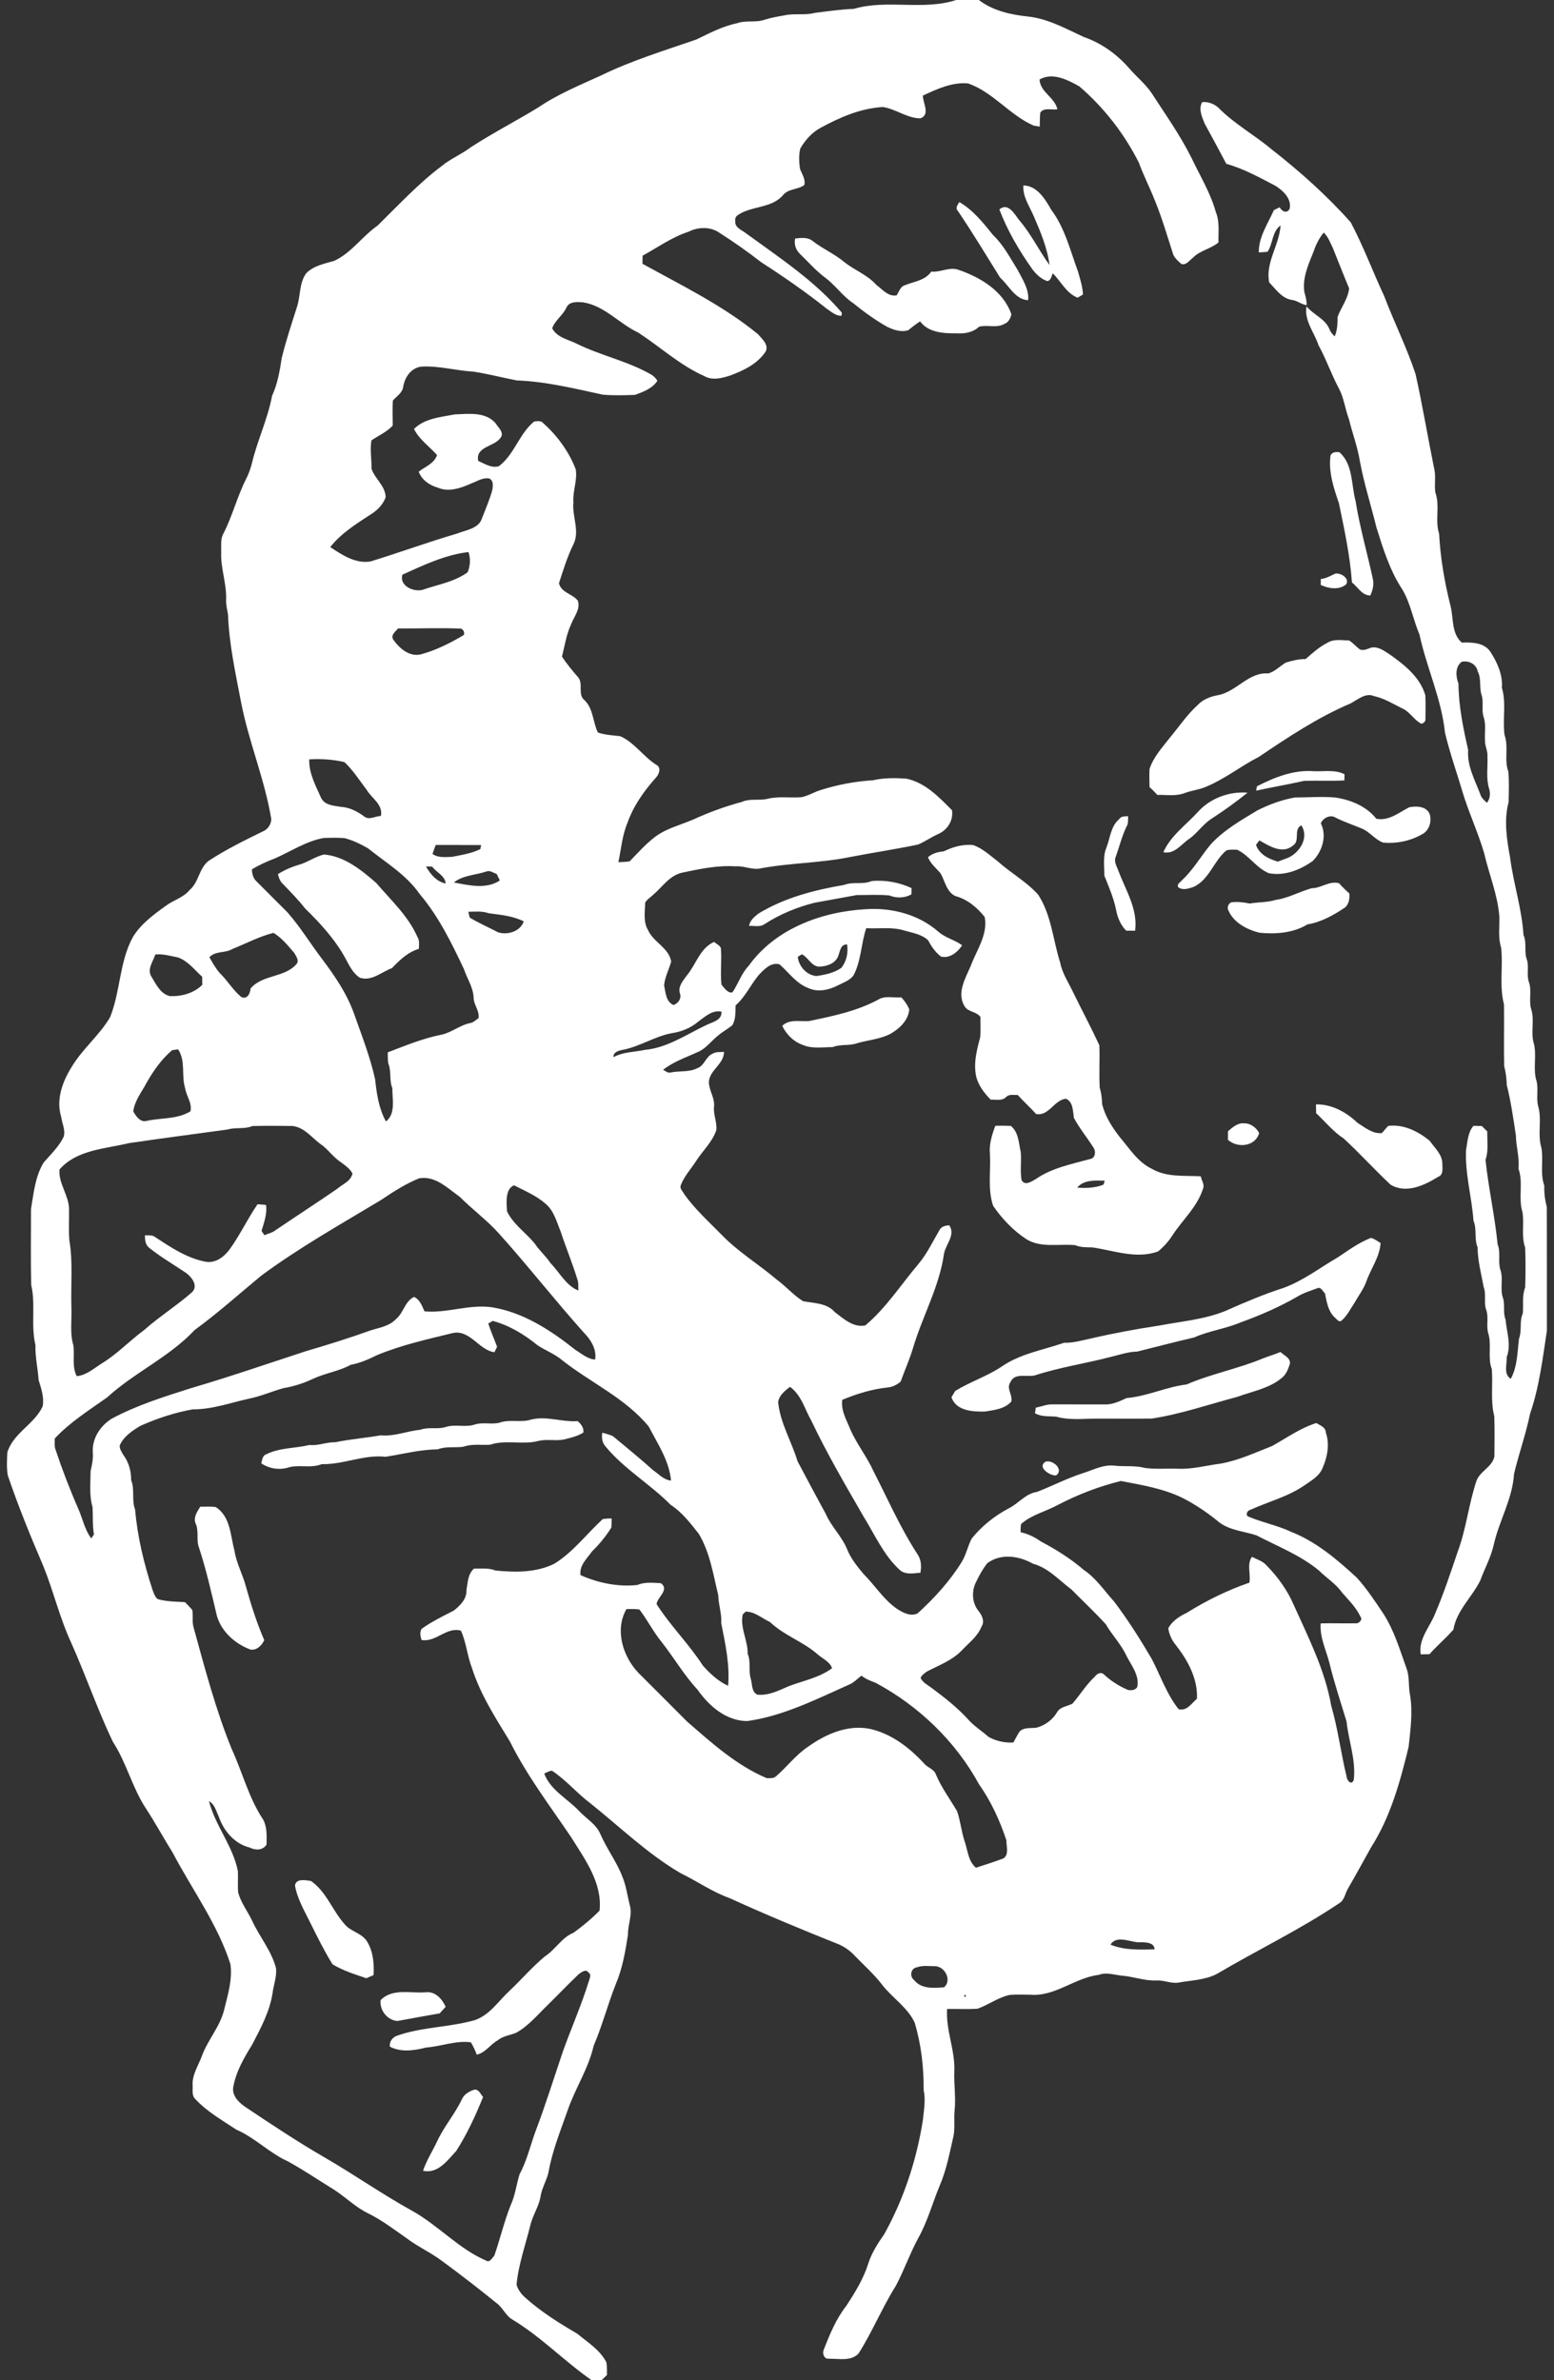 <svg height="1000pt" viewBox="0 0 653 1000" width="653pt" xmlns="http://www.w3.org/2000/svg"><rect x="0" y="0" width="653" height="1000" fill="#333333" stroke="none"/><g fill="#fff"><path d="m401.8 0h9.52c5.93 4.54 13.42 6.19 20.7 6.95 8.41.92 15.88 5.13 23.42 8.6 7.36 2.53 13.81 7.19 18.93 13.01 3.08 3.62 6.88 6.6 9.55 10.56 5.79 8.95 11.98 17.65 16.75 27.2 3.56 7.53 8 14.7 10.23 22.78 1.7 4.05.99 8.49 1.11 12.75-3.23 2.73-7.71 3.34-10.7 6.39-1.46 1.07-2.84 3.34-4.92 2.65-1.47-1.33-3.14-2.7-3.63-4.71-2.41-7.48-4.62-15.04-7.62-22.31-2.06-5.21-4.65-10.2-6.55-15.47-6.13-12.19-14.66-23.17-25-32.07-4.9-2.79-11.32-6.08-16.77-2.93.29 5.38 6.37 7.44 7.5 12.49-2.35.48-5.59-.9-7.18 1.41-.24 1.96-.17 3.94-.23 5.91-.65-.11-1.95-.34-2.6-.45-10.07-4.43-17-14.03-27.47-17.7-6.69-.66-13.13 2.35-19.05 5.11-.01 3.13 3.23 7.99-1.03 9.55-5.53.01-10.37-3.97-15.79-4.76-9.34.54-18.15 4.36-26.27 8.8-3.6 1.96-6.38 5.15-8.42 8.65-.68 2.73-.51 5.62-.15 8.4.78 2.26 2.43 4.37 1.85 6.9-2.65 2.05-6.74 1.47-8.97 4.3-4.78 5.53-13.02 4.42-18.79 8.23-1.04.64-1.46 1.55-1.26 2.76-.23 2.79 3.06 3.73 4.82 5.24 13.97 10.18 28.69 19.84 39.96 33.12-.03.33-.11.98-.14 1.31-2.41.08-4.32-1.72-6.21-2.98-8.81-7.01-18.08-13.43-27.54-19.53-5.66-4.43-11.57-8.53-17.61-12.41-3.71-2.59-8.94-2.44-12.86-.41-6.99 2.23-12.97 6.6-19.36 10.08-.02 1.13-.04 2.26-.06 3.39 16.58 9.18 33.85 17.53 48.59 29.62 1.64 2 4.53 4.26 3.24 7.17-3.42 5.25-9.3 8.07-14.99 10.17-3.45 1.1-7.46 2.19-10.82.24-10.22-4.53-18.48-12.21-27.75-18.26-8.07-3.76-14.18-11.36-23.33-12.75-2.37-.12-5.52-.45-6.8 2.05-1.47 3.36-4.83 5.41-6.07 8.87 2 3.93 6.89 4.73 10.52 6.58 10.09 4.96 21.31 7.22 31.09 12.86 1.02.68 2.03 1.5 2.57 2.64-2.04 3.22-5.94 4.63-9.36 5.9-4.53.17-9.11.29-13.63-.1-11.89-2.59-23.84-5.53-36.04-5.97-6.11-1.19-12.15-2.76-18.3-3.71-7.31-.4-14.48-2.53-21.83-2.1-4.27.51-6.93 4.41-7.61 8.4-.32 2.65-2.74 4-4.34 5.84-.27 3.5-.06 7.01-.08 10.52-2.48 2.77-5.96 4.15-8.93 6.24-.72 3.83.13 7.9 0 11.82 1.37 4.27 5.86 7.25 5.97 12.05-1.16 3.27-3.78 5.79-6.72 7.5-5.95 3.91-12.1 7.76-16.57 13.45 4.98 3.3 10.73 7.14 17 6.01 12.17-3.73 24.14-8.13 36.36-11.71 3.73-1.51 9.15-2.04 10.45-6.54 1.54-3.9 3.2-7.77 4.31-11.82.24-1.67.56-3.78-1.22-4.73-2.72-.56-5.11 1.12-7.54 2.02-4.33 1.92-9.4 3.8-14.03 1.85-3.55-1.01-6.8-3.19-8.16-6.75 2.79-2.16 6.47-3.38 7.72-7-3.26-3.62-7.48-6.5-9.69-10.96 4.54-4.5 11.2-4.95 17.13-6.11 5.84-.2 12.8-1.22 17.13 3.68 1.12 1.91 3.94 4.02 1.99 6.3-2.64 3.65-10.49 3.5-9.27 9.56 2.73 1.18 5.51 3.13 8.65 2.24 6.58-4.92 8.51-13.61 14.81-18.76 1.06-.27 2.11-.26 3.16.03 6.27 5.42 11.38 12.26 14.36 20.02.77 4.67-1.34 9.14-.98 13.81-.65 5.98 2.89 12.19-.09 17.9-2.54 5.18-4.21 10.69-5.98 16.16 1.02 4.09 5.68 4.36 7.95 7.35 1.14 3.59-1.59 6.56-2.78 9.72-2.05 4.35-2.73 9.13-3.91 13.75 1.97 2.97 4.22 5.73 6.57 8.42 2.74 2.74-.29 7.56 3.06 10.02 3.58 3.64 3.36 9.12 5.47 13.45 3.03 1.04 6.23 1.16 9.38 1.54 6.02 2.66 9.66 8.54 15.15 12.01 2.17 1.07 1.25 3.89-.06 5.3-5.03 5.63-9.52 11.91-12.04 19.08-2.21 5.27-2.66 11-3.82 16.54 1.58-.08 3.19-.09 4.76-.37 3.47-3.61 6.83-7.38 10.85-10.41 4.73-3.48 10.53-4.85 15.84-7.14 6.63-3.05 13.51-5.53 20.55-7.44 3.41-1.5 7.21-.4 10.75-1.27 4.67-1.16 9.51-.26 14.25-.68 2.82-.6 5.3-2.17 8.04-3.01 7.12-2.27 14.53-3.64 21.98-4.1 4.57-1.05 9.3-.99 13.96-.68 7.98 1.67 13.71 7.73 19.21 13.28.65 4.19-1.88 8.26-5.69 9.94-2.96 1.29-5.62 3.23-8.58 4.47-9.51 2-19.14 3.41-28.69 5.27-12.63 2.57-25.57 2.41-38.22 4.88-3.33.38-6.47-1.3-9.81-.99-7.6-.51-15.05 1.1-22.43 2.66-5.16 1.13-8.18 5.83-11.93 9.09-1.17 1.18-2.73 2.02-3.59 3.48-.06 3.83-.89 8.05 1.2 11.52 2.26 5.17 8.77 7.41 9.74 13.27-.94 3.33-2.66 6.48-2.98 9.99.67 2.97.69 6.84 3.97 8.25 1.94-.67 3.48-2.79 2.68-4.86-.95-2.93 1.4-5.47 3-7.68 3.82-4.63 5.47-11.38 11.36-13.98.93.84 2.28 1.34 2.84 2.54.47 5.12-.31 10.29.26 15.4 1.14 1.36 2.58 3.65 4.57 3.3 2.49-3.64 3.81-8.03 6.93-11.28 11.18-15.58 30.74-22.7 49.28-23.7 10.82-.74 22.28 2.27 30.49 9.58 2.92 2.5 6.79 3.32 9.86 5.58-1.85 2.89-5.23 5.65-8.87 4.75-2.39-1.79-4.05-4.26-5.43-6.85-2.69-2.55-6.52-3.1-9.94-4.08-5.21-1.65-10.72-.7-16.07-1-2.17 6.45-2.08 13.6-5.28 19.73-1.57 2.28-4.37 3.1-6.7 4.34-3.72 1.89-8.23 2.93-12.19 1.14-5.14-1.84-8.29-6.54-12.24-10.01-3.67-1.07-6.59 2.21-8.86 4.6-3.37 4.09-5.56 9.12-9.63 12.64-.05 2.82.12 5.79-1.35 8.33-1.84 1.51-3.96 2.63-5.78 4.16-3.04 2.31-5.26 5.72-8.91 7.17-4.91 2.27-10.11 3.98-14.4 7.4.97.5 1.92 1.44 3.13 1.13 3.67-.79 7.64-.04 11.1-1.75 3.16-1 3.67-5.09 6.74-6.24 1.38-.81 3.06-.51 4.59-.69.1 5.6-7.33 8.21-6.22 14 .51 3.07 2.42 5.86 2.04 9.1-.32 3.33 1.34 6.47.96 9.8-1.63 4.95-5.61 8.52-8.38 12.81-2.22 3.49-5.18 6.57-6.61 10.51-.38 1.32.89 2.35 1.44 3.44 4.49 6.41 10.36 11.63 15.8 17.2 6.95 7.19 15.6 12.39 23.19 18.85 3.85 2.81 6.97 6.51 11.04 9.05 4.58.86 10 .73 13.31 4.57 3.66 2.78 7.91 6.68 12.85 5.59 8.76-7.38 14.98-17.15 22.33-25.83 3.6-4.3 6.01-9.41 8.82-14.22.83-1.55 2.5-1.9 4.11-2.01 2.73 4.04-1.42 7.89-2.2 11.88-1.92 13.75-8.9 26.04-12.89 39.21-1.44 4.98-3.59 9.7-5.34 14.58-1.53 1.36-3.5 2.31-5.55 2.48-6.56.71-12.93 2.65-18.99 5.2-.63 4.55 1.84 8.47 3.44 12.53 2.69 6.07 6.9 11.31 9.65 17.36 5.97 11.62 11.2 23.65 18.32 34.64 1.75 2.37 1.97 5.27 1.43 8.09-3.03.27-6.62 1.01-8.98-1.45-6.6-6.18-10.23-14.64-14.93-22.19-7.6-13.19-15.31-26.33-21.85-40.09-2.82-4.9-4.23-10.92-9.05-14.37-2.12 1.66-4.56 3.56-4.97 6.4.87 8.84 5.63 16.48 8.15 24.85 3.9 7.39 7.85 14.78 11.86 22.13 2.35 5.39 6.83 9.5 9.02 14.98 1.56 3.82 4.16 7.05 6.79 10.19 4.84 4.83 8.5 10.87 14.22 14.79 2.49 1.59 5.59 3.24 8.55 1.85 7.07-6.43 13.56-13.54 18.6-21.69 1.84-3.06 2.51-6.63 4.15-9.76 4.21-5.25 9.54-9.46 15.45-12.63 4.2-2.04 7.19-6.3 12.01-6.97 6.41-2.5 12.56-5.69 19.13-7.82 4.39-1.34 8.72-3.81 13.46-3.18 4.28.45 8.66-.18 12.87.97 4.56.56 9.18.14 13.76.3 6.05.28 11.93-1.37 17.88-2.15 7.55-1.3 14.54-4.63 21.64-7.38 6.11-3.39 11.85-7.54 18.6-9.67 1.61 1.01 3.99 1.75 4.01 4.05 1.7 4.89.64 10.22-1.37 14.84-1.39 3.48-4.81 5.32-7.72 7.35-6.91 4.77-15.19 6.81-22.74 10.28-1.28.2-2.12 2.38-.6 2.83 5.78 2.45 12.05 3.64 17.76 6.32 10.64 4.18 19.43 11.68 27.72 19.33 4.16 4.61 7.58 9.81 11.04 14.96 4.61 7.09 6.98 15.26 9.82 23.14 1.37 3.64.68 7.59 1.5 11.34 1.15 7.18.15 14.44-.63 21.6-3.53 14.59-7.6 29.41-15.76 42.2-3.25 5.77-6.38 11.62-9.73 17.35-1.23 2.09-1.46 4.94-3.78 6.22-16.42 11.05-34.33 19.6-51.34 29.65-5.12 2.64-10.91 2.63-16.43 3.68-3 .3-5.85-1.1-8.84-.96-4.8.25-9.36-1.5-14.09-1.97-3.43-.22-6.83-1.69-10.22-.37-10.04 1.17-18.29 9.15-28.68 8.34-2.96.01-5.92-.2-8.86.1-4.8 1.07-8.79 4.12-13.37 5.77-4.27.3-8.55.02-12.83.11-.6 8.81 3.36 17.17 3.04 25.97-.26 5.66.74 11.32.09 16.98-.34 3.83.35 7.75-.68 11.51-1.5 6.58-2.8 13.27-5.46 19.52-3.07 7.31-5.11 15.05-8.97 22.02-3.62 6.59-6.05 13.74-9.59 20.37-5.75 9.16-9.85 19.27-15.65 28.39-3.27 3.43-8.41 2.05-12.61 2.19-1.94.07-2.63-2.2-2.04-3.74 2.55-6.47 5.2-13.02 9.55-18.53 3.64-5.6 7.23-11.38 9.22-17.81 1.45-4.48 4.03-8.45 6.7-12.28 8.22-14.8 13.57-31.11 16.21-47.81.43-4.24 1.25-8.47.33-12.71.09-9.6-1.03-19.19-3.79-28.39-3.02-6.35-9.2-10.22-13.46-15.61-3.41-4.53-7.7-8.27-11.61-12.35-1.96-2.12-4.34-3.83-6.99-4.95-15.37-6.13-30.65-12.47-45.69-19.34-7.28-2.6-13.63-7.11-20.55-10.46-13.81-8.05-25.34-19.29-37.76-29.22-5.75-4.3-10.37-9.92-16.38-13.88-1.12.25-2.19.67-3.19 1.26 2.64 6.99 9.68 10.45 14.55 15.61 3.04 3.3 7.31 5.58 9.09 9.91 2.66 6.13 6.8 11.5 9.18 17.77 1.61 3.82 2.09 7.97 3.12 11.96 1.2 4.17-.89 8.3-.76 12.51-1.13 7.05-2.33 14.2-5.17 20.8-3.36 8.5-5.64 17.36-9.25 25.76-2.17 9.6-7.75 17.88-10.92 27.11-2.99 8.56-6.47 17.02-8.04 25.98-.72 3.36-2.62 6.32-3.27 9.71-.58 4.48-3.36 8.24-4.37 12.61-2.05 8.31-5 16.42-5.8 24.98.61 2.16 2 3.96 3.67 5.44 6.61 5.94 14.18 10.68 21.84 15.14 4.36 3.61 9.52 6.77 12.2 11.96.38 1.75.22 3.58.29 5.39-.77.74-1.54 1.49-2.32 2.23h-4.09c-11.46-7.98-21.22-18.19-33.2-25.44-2.99-1.65-4.15-5.15-6.88-7.06-7.39-6-14.92-11.83-22.6-17.46-4.8-3.66-10.37-6.13-15.18-9.77-5.14-3.61-10.17-7.43-15.79-10.27-5.48-2.55-9.75-6.97-14.81-10.19-6.39-3.94-12.61-8.15-19.19-11.78-7.81-3.5-13.81-9.94-21.68-13.33-5.93-3.96-12.29-7.5-17.18-12.79-1.71-1.49-1.03-3.94-1.2-5.91-.22-4.41 2.4-8.18 3.87-12.16 2.48-6.86 7.7-12.43 9.41-19.62 1.54-6.2 3.5-12.58 2.62-19.03-5.4-16.87-16.07-31.25-24.24-46.79-3.85-6.19-7.33-12.6-11.32-18.7-5.77-8.77-8.14-19.26-13.9-28.03-6.44-13.57-11.34-27.81-17.46-41.53-4.84-10.43-7.44-21.68-11.75-32.3-5.39-12.52-10.53-25.16-14.92-38.07-.5-3.17-.33-6.42-.16-9.61 2.47-8.14 11.41-11.82 14.86-19.37.67-3.82-.64-7.44-1.72-11.02-.33-4.93-1.49-9.74-1.33-14.7-2-8.26.15-16.85-1.76-25.13-.31-10.64-.09-21.29-.12-31.93 1.12-6.65 1.74-13.73 5.33-19.62 2.98-3.43 6.38-6.63 8.4-10.78.89-2.76-.68-5.59-1.01-8.33-2.29-7.29.53-14.93 4.42-21.11 4.54-7.61 11.68-13.24 16.13-20.87 4.32-10.82 3.88-23.13 9.48-33.51 3.34-5.56 8.66-9.46 13.83-13.19 3.28-2.48 7.55-3.49 10.2-6.81 3.79-3.27 3.84-9.07 7.88-12.14 7.19-4.72 14.95-8.52 22.67-12.32 2.15-.8 3.67-3.04 3.64-5.29-2.79-16.79-9.55-32.59-12.74-49.28-2.32-12.13-4.99-24.29-5.44-36.65-.36-2.01-.87-4.02-.8-6.08.31-6.77-2.35-13.26-2.06-20.02.1-2.7-.43-5.61 1.03-8.05 3.72-7.29 5.68-15.29 9.37-22.59 1.2-2.33 2.06-4.82 2.66-7.36 2.31-9.38 6.54-18.18 8.31-27.7 2.31-5.01 3.25-10.5 4.07-15.91 1.79-7.3 4.17-14.43 6.44-21.58 1.5-4.63.86-10.01 3.89-14.07 3.12-3.16 7.72-3.98 11.81-5.19 7.22-3.43 11.73-10.32 18.16-14.81 8.77-8.6 17.14-17.67 27-25.06 3.76-3.08 8.32-4.91 12.17-7.85 9.2-5.96 18.96-10.98 28.31-16.69 8.22-5.59 17.47-9.38 26.48-13.49 12.82-6.24 26.5-10.41 39.95-15.06 5.55-2.67 11.04-5.6 17.15-6.85 3.74-1.35 7.83-.13 11.57-1.47 2.68-.85 5.44-1.33 8.21-1.81 4.23-.99 8.65.08 12.86-1.06 5.45-.68 10.87-1.48 16.36-1.68 14.05-4.14 29.11.81 43.05-3.73m-232.69 241.42c-1.43 4.7 4.73 7.44 8.55 6.34 6.35-2.19 13.31-3.31 18.84-7.33 1.12-2.72 1.33-5.71.35-8.51-9.78 1.16-18.86 5.48-27.74 9.5m-1.83 22.6c-1.05 1.3-3.19 2.71-2.07 4.64 2.59 3.68 6.77 7.39 11.62 6.25 6.42-1.75 12.43-4.76 18.12-8.17.28-1.16-.11-2.04-1.15-2.64-8.84-.42-17.68 0-26.52-.08m-37.33 55c-.21 5.7 2.65 10.94 4.91 16.02 1.44 3.21 5.15 3.4 8.17 3.9 3.71.18 7.08 1.9 10.02 4.07 2.11 1.68 4.68-.19 7.01-.21.96-4.85-3.81-7.32-5.94-10.93-3.04-3.98-5.71-8.27-9.39-11.71-4.86-1.12-9.78-1.43-14.78-1.14m-14.37 41.59c-3.36 1.27-6.64 2.75-9.72 4.6.03 1.83.49 3.7 1.87 5 4.31 4.38 8.7 8.68 13.03 13.04 5.36 6.09 9.59 13.05 14.49 19.51 5.28 7 10.31 14.34 13.35 22.63 3.26 9.24 6.89 18.39 9.02 27.99.67 6.04 1.54 12.37 4.57 17.76 4.21-3.32 2.6-9.35 2.69-13.99-1.41-3.34-.31-7.06-1.71-10.37-.28-1.55-.18-3.12-.23-4.67 7.42-2.83 14.85-5.93 22.7-7.45 4.31-.97 7.78-4.11 12.16-4.9 1.28-.28 2.19-1.32 3.27-1.98.53-3.19-2.07-5.65-2.05-8.74-.19-4.28-2.76-7.94-4.07-11.91-5.21-11.05-10.66-22.17-18.61-31.55-5.6-8.09-14.19-13.16-21.72-19.21-3.1-1.76-6.33-3.35-9.79-4.25-2.92-.25-5.86-.17-8.79-.08-7.38 1.34-13.7 5.58-20.46 8.57m67.51-5.62c-.47 1.25-.94 2.5-1.34 3.78 2.42 1.71 5.44 1.27 8.23 1.2 4.01-.81 8.15-1.4 11.86-3.26.08-.42.26-1.26.35-1.68-6.37-.07-12.73-.01-19.1-.04m-4.1 8.99c1.88 3.31 4.37 6.3 8.27 7.22-.2-3.31-3.87-4.65-5.64-7.11-.65-.03-1.97-.08-2.63-.11m11.73 6.76c6.27 1.18 13.65 2.98 19.31-.85-.44-.88-.87-1.77-1.27-2.66-1.45-.55-2.9-1.76-4.53-1.05-4.47 1.48-9.76 1.54-13.51 4.56m6.08 12.31c.14.62.44 1.85.59 2.46 3.86 2.29 7.98 4.13 11.97 6.18 3.98 1.25 9.32-.39 10.73-4.62-4.57-2.27-9.76-2.76-14.74-3.4-2.75-1-5.7-.66-8.55-.62m-99.11 15.62c-3.06 1.87-7.04.7-9.69 3.46 1.26 2.29 2.58 4.58 4.28 6.59 3.28 3.14 5.55 7.19 9.08 10.11 2.47 1.24 3.79-1.45 3.92-3.51 5-6.08 14.72-4.44 19.6-10.66.69-1.6-.53-2.99-1.22-4.32-2.63-3.06-5.25-6.34-8.73-8.43-6.02 1.52-11.5 4.47-17.24 6.76m254.65 2.67c-.95 3.12-4.37 4.52-7.37 4.71-3.71.59-5.12-3.69-7.99-5.15-.44.28-1.32.83-1.75 1.1.46 4 3.71 7.67 7.8 8.05 3.66-.52 7.46-1.29 10.55-3.47 2.19-2.83 2.88-6.26 2.4-9.77-2.68-.23-2.95 2.66-3.64 4.53m-287.06-.34c-.96 2.95-3.61 6.24-1.62 9.34 1.93 3.17 3.82 7.28 7.79 8.15 4.85.16 9.99-1.2 13.56-4.75-.01-1.14-.02-2.27-.05-3.4-3.23-2.88-5.96-6.63-10.18-8.11-3.15-.59-6.24-1.6-9.5-1.23m228.01 28.29c-3.15 2.69-7.16 4.22-11.22 4.8-7.26 1.42-13.58 5.81-20.89 7.06-1.57.36-3.51 1-3.39 2.97 4.14-2.24 8.79-2.11 13.27-3.06 9.4-.89 17.33-6.44 25.64-10.37 2.58-1.29 6.8-2.03 6.46-5.7-3.94-.77-6.93 2.2-9.87 4.3m-220.94 11.9c-4.42 3.74-7.76 8.5-10.63 13.49-2.06 4-5.15 7.63-5.7 12.25 1.06 1.85 2.6 4.25 5.02 4.11 6.28-1.55 13.23-.62 19-4.15.78-3.58-1.75-6.35-2.23-9.71-1.69-5.35.34-11.41-2.97-16.34-.62.09-1.86.26-2.49.35m23.22 33.35c-13.8 1.89-27.53 3.67-41.34 5.7-10.05 2.45-21.9 2.72-29.22 11.08-.52 5.86 3.95 10.82 4.01 16.64.07 4.35-.21 8.71.12 13.05 1.58 9.24.58 18.66.86 27.99.28 5.38-.74 10.92.83 16.16.61 4.32-.69 8.93 1.44 12.99 4.05-.39 7.2-3.28 10.52-5.36 6.53-3.97 11.75-9.61 17.89-14.1 6.23-5.54 13.37-10 19.62-15.47 3.35-2.63.5-6.52-2.09-8.43-5.17-3.5-10.59-6.64-15.47-10.53-1.66-1.26-1.85-3.39-1.82-5.3 1.46.09 3.1-.24 4.33.79 6.47 4.23 13.11 8.71 20.8 10.25 4.17.92 7.8-1.67 10.21-4.81 4.51-6.1 7.68-13.04 11.97-19.27 1.2.07 2.39.16 3.58.29.49 3.71-.83 7.39-1.91 10.9.3.45.91 1.36 1.21 1.82 1.57-.71 3.34-1.02 4.7-2.12 8.56-5.8 17.23-11.42 25.75-17.27 2.33-2.06 5.81-3.17 6.57-6.51-.99-1.93-2.87-3.27-4.57-4.55-3.03-1.92-5.18-4.85-7.88-7.15-4.26-2.73-7.33-7.61-12.71-8.29-5.64-.06-11.29-.13-16.92.03-3.36 1.42-7.07.43-10.48 1.47m64.6 29.57c-17 10.22-34.33 19.98-50.32 31.76-9.32 7.69-18.27 15.77-28.06 22.9-10.67 11.39-25.33 17.83-36.76 28.3-7.63 5.4-15.6 10.4-22.02 17.27.04 1.44-.2 2.94.23 4.36 2.86 8.58 6.1 17.02 9.73 25.31 1.79 4.09 2.64 8.64 5.37 12.29.28-.41.85-1.23 1.14-1.65-.64-3.81-.38-7.68-.59-11.52-1.46-4.9-.82-10.08-.82-15.11.63-2.64 1.16-5.3.93-8.03-.31-5.75 3.21-11.05 7.98-14 10.5-5.63 21.92-9.19 33.24-12.79 16.27-4.78 32.3-10.31 48.42-15.58 9.16-2.66 18.26-5.53 27.23-8.75 3.61-1.12 7.69-1.73 10.41-4.59 3.3-2.58 3.76-7.52 7.71-9.43 2.42 1.06 3.38 3.82 4.4 6.07 9.57.88 18.81-3.12 28.4-1.7 13.19 2.13 24.77 9.73 35.06 17.93 2.61 1.56 5.06 3.82 8.24 4.02.71-4.4-1.87-8.42-4.83-11.41-12.15-13.56-23.36-27.94-35.53-41.48-5.06-5.66-11.22-10.13-16.55-15.5-5.08-3.59-10.27-8.96-17.06-7.75-5.7 2.32-10.87 5.66-15.95 9.08m52.87 4.75c2.62 5.49 7.86 8.93 11.64 13.53 1.95 2.97 4.7 5.29 6.66 8.27 3.83 3.89 6.39 9.31 11.68 11.53-.07-1.61.16-3.27-.42-4.8-2.08-6.76-4.8-13.3-7-20.02-1.69-4.06-2.81-8.71-6.33-11.65-3.89-3.42-8.73-5.44-13.3-7.77-3.79 1.74-3.08 7.3-2.93 10.91m-7.86 47.17c1.08 3.32 2.51 6.5 3.71 9.78-.28.57-.85 1.72-1.13 2.29-6.61-.93-10.3-9.76-17.7-8.02-10.68 2.62-21.51 5.01-31.69 9.27-3.5 1.72-7.1 3.32-10.97 4.02-5.05 2.77-10.87 3.52-16.06 5.98-3.86 1.82-7.94 3.1-12.14 3.82-4.91 1.34-9.59 3.44-14.59 4.44-7.8 1.71-15.49 4.54-23.55 4.47-7.61 1.34-14.99 3.8-22.05 6.93-3.41 2.06-7.03 4.43-8.68 8.23-.17 1.39.8 2.72 1.45 3.91 2.32 3.06 3.37 6.89 3.35 10.71 1.6 3.98.11 8.37 1.66 12.36.98 11.45 3.72 22.74 7.31 33.68.53 1.39.95 2.96 2.21 3.92 3.72 1.06 7.6 1.04 11.43 1.26 1.02 1.07 2.09 2.11 3.04 3.26.53 2.39-.14 4.92.56 7.29 4.74 17.2 9.28 34.51 15.99 51.05 4.57 9.87 7.18 20.65 13.27 29.76 1.72 3.25 1.45 6.93 1.42 10.48-1.64 2.58-4.69 2.46-7.17 1.24-6.35-1.6-10.89-7.03-12.93-13.04-1.11-2.26-1.67-5.15-4.09-6.4 2.66 10.29 10.05 18.81 12.14 29.32.15 2.94-.11 5.89.08 8.84 1.13 4.41 4.02 8.04 5.94 12.11 3.12 6.79 8.24 12.72 10.04 20.04.29 3.59-1.09 7-1.52 10.53-1.23 7.7-4.98 14.6-8.54 21.43-3.46 5.6-6.88 11.49-7.99 18.08-.41 3.7 2.74 6.55 5.58 8.4 10.84 7.24 21.71 14.47 33.01 20.99 12.37 7.19 24.1 15.4 36.63 22.34 11.2 6.21 19.84 16.33 31.81 21.22 1.28-.13 1.89-1.55 2.71-2.37 2.43-6.98 4.1-14.2 6.82-21.07 1.96-4.2 2.45-8.81 3.81-13.18 3.12-5.75 4.54-12.19 6.8-18.29 4.19-11.04 7.69-22.32 11.48-33.5 3.51-9.77 7.73-19.28 10.79-29.2.31-1.17 1.28-2.9-.13-3.73-1.08-1.62-2.82-.15-3.94.56-4.47 4.23-8.71 8.7-13.1 13.01-4.24 4.09-8.07 8.79-13.27 11.72-2.59 1.09-5.57 1.34-7.81 3.19-3.16 1.75-5.13 5.21-8.82 6.04-.68-1.81-1.47-3.57-2.47-5.2-6.4-.83-12.39 1.72-18.68 2.18-5 1.25-10.59 2.17-15.35-.35-.31-2.25 1.18-4.05 3.27-4.69 10.52-3.64 21.81-3.42 32.47-6.47 6.3-2.19 9.94-8.11 14.65-12.42 4.97-4.72 9.47-9.96 14.74-14.34 4.41-2.84 7.06-7.92 12.02-9.93 3.87-2.81 7.59-5.87 10.95-9.29 1.24-11.58-6.08-21.45-11.87-30.75-8.91-13.21-18.67-25.96-25.78-40.28-6.03-9.92-12.48-19.82-15.99-30.98-1.98-5.09-2.34-10.63-4.61-15.62-6.17-1.69-10.47 5.01-16.56 3.92-.45-1.57-.86-3.19.04-4.68 4.21-3.01 8.88-5.28 13.47-7.65 2.74-2.1 5.54-4.9 5.38-8.64.56-3.15.55-6.76 3.16-9.01 3.02.03 6.14-.37 9.02.8 8.3.81 17.12.94 24.77-2.87 7.92-4.9 13.56-12.55 20.36-18.78 1.23-.16 2.46-.23 3.7-.2.01 1.27-.03 2.53-.14 3.8-2.27 3.67-5.05 7.02-8.13 10.05-2.13 2.99-5.4 5.9-4.82 9.94 7.47 3.3 15.71 5.02 23.87 4.14 3.12-1.33 6.6-.95 9.9-.76 3.76 2.71-1.53 5.89-1.81 8.78 5.78 9.1 13.57 16.71 19.41 25.78 3 3.4 6.55 6.69 10.66 8.55.74-8.9-1.17-17.62-2.9-26.29.28-4.01-1.18-7.77-1.25-11.74-2.12-8.76-3.48-17.97-8.19-25.83-3.51-4.44-7-9.05-11.81-12.16-8.63-8.76-19.56-15.02-27.42-24.58-1.39-1.62-1.65-3.68-1.31-5.72 1.52.37 3.04.81 4.48 1.45 5.63 4.74 11.38 9.32 16.83 14.26 2.41 1.64 4.49 4.12 7.57 4.39-.73-8.26-5.61-15.44-9.34-22.66-9.81-11.96-24.27-18.37-36.24-27.77-3.15-2.73-7.11-4.16-10.55-6.44-5.54-4.53-11.85-8.34-18.78-10.21-.47.28-1.42.83-1.89 1.1m239.16 76.31c-5.04 2.75-10.89 4.02-15.26 7.93-.18 1.14-.25 2.29-.19 3.46 3.09.64 5.94 2.04 8.5 3.87 6.38 3.37 12.57 7.23 18.04 11.96 5.19 3.44 8.61 8.75 12.74 13.28 5.81 7.68 10.98 15.85 15.84 24.15 3.65 7.06 6.28 14.78 11.26 21.07 3.56.86 5.36-2.41 7.7-4.38.44-8.42-3.9-16.24-8.95-22.67-1.63-1.98-2.72-4.39-3.09-6.92 1.55-3.02 4.67-5.04 7.7-6.48 8.31-5.18 17.12-9.52 26.38-12.71.66-3.58-1.19-7.72 1.07-10.85 2.13 1.1 4.57 1.77 6.19 3.66 4.73 4.83 8.73 10.37 11.4 16.61 6.16 13.7 13.12 27.33 15.72 42.27 2.84 9.71 4.03 19.79 6.43 29.59.04 1.67 2.07 4.22 3.05 1.57.98-8.33-2.17-16.34-3.04-24.54-2.5-8.24-5.23-16.42-7.25-24.8-1.41-5.41-4.08-10.68-3.61-16.4 4.97-.14 9.94.08 14.91-.04 1.15.16 2.82-1.58 1.86-2.66-1.82-3.98-4.97-7-7.79-10.25-2.62-3.73-6.57-6.12-9.75-9.29-7.8-6.44-17.33-10.12-26.22-14.75-5.19-1.72-11.02-2.02-15.57-5.41-4.84-4-10.07-7.57-15.69-10.4-8.05-3.9-17.03-5.35-25.68-7.02-9.28 2.26-18.24 5.73-26.7 10.15m-29.56 24.47c-1.75 2.33-3.24 4.87-4.47 7.52-2.12 3.83-1.96 9 .88 12.45 1.44 1.83 2.73 4.38 1.24 6.59-1.59 4.12-5.25 6.76-8.17 9.89-4.07 4.32-9.79 6.35-14.93 9.07-.91.76-2.13 1.44-2.46 2.67 1.02 2 3.14 2.97 4.84 4.29 5.31 3.95 10.54 8.06 15.03 12.97 2.5 2.89 5.8 4.86 8.62 7.41 3.17 1.78 6.83 2.6 10.47 2.37.88-1.54 1.66-3.13 2.62-4.61 1.96-1.96 4.81-1.2 7.26-1.64 3.55-1.03 6.68-3.31 8.52-6.52 1.43-2.36 4.31-2.34 6.49-3.58 3.21-3.79 5.83-8.09 9.51-11.48.75-1.03 2.14-1.76 3.36-1.02 3.05 2.9 6.66 5.22 10.55 6.84 1.43.15 2.98.07 3.77-1.34.94-4.89-2.46-8.95-4.54-13.02-2.21-4.87-6.05-8.69-8.69-13.3-4.63-5.05-9.64-9.75-14.45-14.62-5.21-3.87-9.67-9.08-16.18-10.81-5.85-3.35-13.61-4.47-19.27-.13m-151.53 19.19c-4.99 8.68-1.58 19.83 4.98 26.74 6.84 6.84 13.7 13.66 20.51 20.52 10.33 8.96 20.66 18.37 33.44 23.76 1.36.02 2.94.19 4.01-.84 4.62-4.02 8.35-9.07 13.52-12.46 7.43-5.29 16.68-9.29 25.94-7.38 8.92 2.03 16.47 7.82 22.58 14.43 1.48 1.9 4.37 2.39 5.12 4.88 2.33 5.42 5.84 10.18 8.82 15.23 1.45 4.12 1.79 8.57 3.2 12.73 1.32 3.76 1.45 8.31 4.74 11.05 3.87-1.26 7.75-2.48 11.56-3.92 2.44-1.59 1.16-5.14 1.24-7.59-2.76-8.31-6.45-16.38-11.51-23.55-9.87-18.08-25.28-32.87-43.38-42.6-2.12-.82-4.22-1.58-6-3.02-1.76 1.25-3.22 2.97-5.28 3.78-13.8 6.16-27.63 13.18-42.75 15.29-8.83-.07-16.02-6.28-20.84-13.17-5.71-6.13-9.91-13.43-15.07-19.99-3.53-4.3-6.02-9.31-9.37-13.71-1.81-.3-3.64-.18-5.46-.18m50.07 1.08c-.31.3-.91.9-1.22 1.2-1.17 5.7 2.21 10.87 2.08 16.52 1.48 3.39.21 7.18 1.36 10.64.63 2.22.22 5.31 2.67 6.49 4.65.54 9.04-1.71 13.19-3.52 6.14-2.33 12.9-3.58 18.25-7.57-.94-2.82-4.26-4.14-6.37-6.08-6.07-5.23-13.89-7.74-19.7-13.31-3.32-1.53-6.53-4.47-10.26-4.37m153.32 139.88c5.85 2.44 12.32 2.12 18.55 2-.19-3.39-4.74-2.93-7.22-2.99-3.64-.34-8.9-2.92-11.33.99m-81.26 9.52c-2.69.31-3.28 3.85-1.25 5.4 3.07 3.8 8.21 3.35 12.58 3.01 3.39-2.84.42-8.69-3.7-8.87-2.53.05-5.22-.46-7.63.46m19.79 11.68v.65h.66v-.65z"/><path d="m505.13 42.93c2.48-.3 4.87.63 6.75 2.23 6.65 6.81 15.14 11.44 22.41 17.54 11.89 9.29 23.22 19.38 33.28 30.69 5.34 10.03 9.27 20.73 14.08 31.01 4.17 11.01 9.49 21.58 13.18 32.77 2.9 13.02 5.07 26.18 7.73 39.25.94 3.39.09 6.96.57 10.42 2.05 5.6-.24 11.73 1.59 17.37.55 10.23 2.28 20.34 4.79 30.33 1.34 5.2.31 11.53 4.73 15.42 4.22-.14 9.36-.07 12 3.82 2.91 4.51 5.28 9.69 4.86 15.17 1.94 6.44.21 13.28 1.12 19.85 1.8 4.97-.26 10.42 1.6 15.38.37 4.24.19 8.52.11 12.77-2.06 7.69-.76 15.8.64 23.47 1.4 10.87 4.94 21.42 5.61 32.38 1.52 3.36.13 7.16 1.49 10.55.84 3-.25 6.24.78 9.22 1.27 3.56-.06 7.45.87 11.08 1.57 4.51-.03 9.4 1 14.01 1.75 5.4-.42 11.28 1.4 16.67.76 3.39-.22 6.94.6 10.33 1.75 5.7-.4 11.84 1.4 17.55.92 5.23-.65 10.73 1.2 15.84-.09 3.05.26 6.03 1.05 8.97.08 17.34 0 34.68.04 52.02-1.76 11.7-3.2 23.65-7.08 34.95-1.75 8.53-4.71 16.74-6.73 25.22-.62 10.42-6.18 19.54-8.48 29.57-1.14 5.35-3.86 10.14-5.71 15.23-3.48 7.01-9.96 12.63-11.29 20.62-3.15 3.62-6.85 6.73-10.04 10.32-1.23.02-2.45.05-3.67.07-1.08-6.41 3.78-11.42 6-17.03 3.68-8.6 6.62-17.51 9.62-26.36 3.51-9.5 4.53-19.67 7.71-29.26 1.39-4.3 6.66-5.92 7.62-10.49.05-5.64.14-11.3-.06-16.94-1.68-6.49-.47-13.21-1.04-19.8-1.88-4.95.11-10.37-1.59-15.35-.74-3.07.29-6.34-.71-9.36-1.21-3.16.08-6.67-1.14-9.83-.99-5.5-2.5-10.94-2.52-16.55-1.52-3.62-.22-7.65-1.74-11.24-.7-9.99-3.61-19.73-3.12-29.81.69-3.44.7-7.23 3.12-10.02 1.16.01 2.32.03 3.49.06.74.77 1.51 1.54 2.31 2.3-.11 3.96.63 8.08-.74 11.91 1.23 11.78 3.92 23.65 5.09 35.53 1.4 3.45.02 7.28 1.19 10.78 1.28 3.83-.32 8.03 1.09 11.85.89 2.9-.12 6.08 1.06 8.95.44 5.22 2.45 10.5.5 15.69.12 3.04-1.48 7.3 1.69 9.2 2.82-5.16 2.74-11.25 3.47-16.92 1.3-3.39.05-7.15 1.57-10.49.37-3.67-.4-7.46 1.01-10.98.18-5.56.21-11.16-.01-16.72-1.73-4.83-.3-10-1.14-14.94-1.84-5.94.44-12.35-1.68-18.24.48-4.77-1.01-9.26-1.08-13.96-1.06-7.06-2.07-14.18-3.83-21.16-.1-2.67-.36-5.31-1.09-7.88-.19-8.67.04-17.34-.08-26.01-2.04-7.74-.33-15.88-1.18-23.77-1.39-4.29-.62-8.82-.78-13.23-.71-9.14-4.35-17.7-6.39-26.58-2.36-8-5.82-15.62-8.41-23.54-2.66-9.02-5.83-17.88-8.04-27.03-1.45-14.24-7.73-27.34-10.71-41.23-2.66-6.21-3.72-13.05-7.19-18.9-5.24-7.91-8.08-17.09-10.89-26.07-2.29-9.34-5.25-18.53-6.99-28-.97-5.95-3.14-11.6-4.55-17.44-1.6-4.22-2.07-8.82-4.17-12.84-3.23-5.96-5.38-12.4-8.66-18.34-1.75-5.42-6.08-10.23-5.01-16.26 2.92 3.56 7.89 5.17 9.65 9.62.45 1.17 1.27 2.12 2.17 2.99 1.17-2.59 1.21-5.42 1.23-8.21 1.49-4.02 4.44-7.67 4.84-12-2.39-5.67-4.59-11.42-6.91-17.11-1.1-2.19-1.92-4.61-3.76-6.3-1.99 2.4-3.34 5.24-4.35 8.18-2.13 5.38-4.73 11.02-3.76 16.96.54 1.73.96 3.51.96 5.34-2.2-.24-3.9-1.87-6.07-2.16-4.33-.56-6.89-4.51-9.7-7.41-1.66-8.31 4.31-15.72 4.78-23.89-3.56 2.48-3.17 7.62-5.47 11.07-1.22.11-2.44.2-3.65.26-.16-6.45 3.81-12.06 6.32-17.79.8-.38 1.61-.77 2.41-1.19.96 1.69 3.02 2.87 4.21.63.93-4.18-2.72-7.61-5.93-9.63-6.71-3.51-13.37-7.19-20.69-9.27-2.98-5.68-6.05-11.33-9.13-16.96-1.08-2.82-2.64-5.98-1.03-8.92m109.05 235.11c-2.8 2.18-2.49 6.13-1.33 9.13.06 9.43 1.98 18.7 4.08 27.89-.55 6.73 2.9 12.73 5.17 18.83.42 1.43 1.68 2.34 2.67 3.38 1.42-1.67 1.55-3.9.96-5.93-1.35-4.34-.51-8.94-.71-13.4.25-2.39-1.11-4.53-1.03-6.89-.2-3.2.49-6.51-.49-9.61-1.05-2.94-.04-6.13-.82-9.1-1.24-3.33-.05-7.05-1.74-10.27-.58-3.08-3.82-4.72-6.76-4.03z"/><path d="m430.04 77.92c5.77.05 9.19 5.83 11.75 10.28 5.71 7.66 7.93 17.05 11.19 25.87.89 3.16 1.94 6.35 2.09 9.66-.56.34-1.69 1.01-2.26 1.34-4.8-1.91-6.96-6.85-10.45-10.26-.48 1.17-.78 3.18-2.37 3.27-2.54-.91-4.54-2.81-6.15-4.91-5.55-7.84-10.48-16.18-13.9-25.18 3.71-3.15 6.41 2.06 8.41 4.59 4.95 5.75 8.24 12.69 12.67 18.77-.92-7.19-3.82-14.04-6.69-20.67-1.77-4.09-4.65-8.13-4.29-12.76z"/><path d="m403.11 84.9c5.75 3.31 10.04 8.7 14.14 13.81 4.39 4.16 7.19 9.6 10.36 14.68 2.04 3.98 4.84 8.03 4.43 12.72-5.43-.2-8.05-6.15-11.75-9.42-5.88-9.42-11.61-18.97-17.86-28.17-1.17-1.22.09-2.5.68-3.62z"/><path d="m334.13 100.2c2.57-.27 5.39-.68 7.51 1.18 4.2 3.22 9.15 5.34 13.2 8.78 4.34 3.41 9.75 5.37 13.46 9.58 2.57 1.9 4.92 4.97 8.48 4.35.82-1.28 1.31-2.82 2.51-3.83 4.05-1.99 9.28-2.09 12.04-6.16 3.85.41 7.51-2.07 11.31-.79 9.38 3.21 18.95 8.91 22.37 18.78-.42 1.59-1.23 3.39-2.92 3.95-3.26 1.96-7.19.29-10.67 1.21-2.48 2.4-6.07 3.01-9.4 2.78-5.37.09-11.94-.28-15.39-5.02-1.74 1.16-3.41 2.41-5.02 3.74-3.02.93-6.19-.17-8.92-1.51-4.99-2.84-9.66-6.21-14.11-9.83-4.38-2.87-7.37-7.34-11.5-10.52-4.03-2.92-7.29-6.7-10.85-10.14-1.8-1.67-2.65-4.14-2.1-6.55z"/><path d="m559.11 191.25c.76-1.41 2.29-1.43 3.71-1.26 5.82 5.07 4.92 13.57 6.79 20.42 1.76 11.06 4.89 21.83 7.27 32.77.52 2.4-.02 4.8-1.07 6.98-3.53.02-5.23-3.55-7.72-5.47-.79-11.21-3.17-22.24-5.47-33.28-2.21-6.48-4.48-13.21-3.51-20.16z"/><path d="m555 243.23c2.25-.16 4.15-1.38 6.17-2.27 2.26-.3 6.01 1.94 4.5 4.52-2.98 2.54-7.4 1.79-10.68.28 0-.63.01-1.9.01-2.53z"/><path d="m557.95 269.95c2.69-1.62 5.96-.9 8.94-.89 1.65 1.03 2.92 2.55 4.46 3.73 1.64.77 3.32-.24 4.88-.73 3.19-.59 5.87 1.72 8.39 3.33 5.98 4.28 12.2 9.36 14.32 16.73.15 3.27.08 6.56.04 9.85.24 1.25-1.49 2.78-2.54 1.59-2.62-1.66-4.22-4.6-7.09-5.89-3.89-1.9-7.63-4.28-11.9-5.21-3.65-1.59-6.89 1.48-9.93 3.06-13.74 5.83-26.22 14.15-38.55 22.46-7.43 3.76-13.98 9.06-21.66 12.32-2.93 1.39-6.19 1.7-9.22 2.76-3.73 1.58-7.85.8-11.77.89-1.03-1.15-2.13-2.24-3.27-3.27-.06-2.53-.15-5.06-.01-7.58 1.56-4.95 5.13-8.79 8.24-12.81 3.98-4.69 7.36-9.92 11.97-14.07 2.27-2.46 5.52-3.65 8.75-4.21 7.6-1.5 12.71-9.7 20.86-9.09 2.89-.7 4.99-3.19 7.57-4.61 2.67-.79 5.39-1.46 8.2-1.44 2.89-2.55 5.85-5.18 9.32-6.92z"/><path d="m528.16 330.35c7.34-3.79 15.43-7 23.84-6.36 4.34.22 8.93-.77 12.98 1.28-.02.65-.06 1.95-.07 2.6-5.62.31-11.24-.01-16.86.17-6.7 1.49-13.48 2.66-20.2 4.12.08-.45.24-1.36.31-1.81z"/><path d="m503.24 341.24c5.2-5.86 13.22-8.85 20.98-8.22-4.7 3.77-9.57 7.32-14.62 10.6-3.7 2.2-6.09 5.92-9.47 8.5-3.62 2.26-6.37 6.92-11.29 5.91 3.06-6.92 9.43-11.35 14.4-16.79z"/><path d="m528.42 340.43c4.94-2.48 10.17-4.42 15.63-5.38 5.66-.04 11.3-.49 16.95-.01 6.52.96 13.13 3.62 17.33 8.92 5.25 1.08 9.46-2.6 13.85-4.81 3.09-.64 7.55-.42 8.67 3.14.81 3.09-.4 6.79-3.37 8.25-4.92 2.81-10.74 3.97-16.37 3.43-3.42-1.32-5.64-4.65-9.09-5.98-3.56-1.46-7.21-2.71-10.67-4.42-2.2-1.55-5.52.04-6.31 2.37 2.64 5.3.56 11.72-3.39 15.76-5.35 3.79-11.84 6.4-18.48 5.15-5.25-2.17-8.25-7.48-13.33-9.86-1.5-.05-3.04-.15-4.49.27-5.37 4.44-7.2 12.35-13.83 15.36-2.1.68-4.42 1.56-6.42.13-.74-1.33.96-2.15 1.64-3.02 4.72-4.37 7.91-10.07 12-14.98 5.53-6.04 12.74-10.14 19.68-14.32m14.84 14.84c-4.41 3.7-9.94.15-14.06-2.21-.36.48-1.07 1.42-1.42 1.89 1.44 4.1 5.35 5.89 9.22 7.05 1.41-.64 2.91-1.06 4.34-1.67 4.89-2.23 8.82-8.47 5.5-13.6-3.49 1.71-.33 6.54-3.58 8.54z"/><path d="m470.21 344.21c.82-1.4 2.43-1.2 3.83-1.31-.07 1.49.19 3.1-.7 4.42-1.91 4.03-2.99 8.38-4.47 12.57-.99 2.08.48 4.16 1.14 6.1 3.06 8.1 8.17 15.98 6.97 25.02-1.25-.01-2.5-.02-3.74-.02-2.42-2.4-3.69-5.65-4.3-8.95-1.02-4.91-3.03-9.52-4.88-14.15.02-3.97-.7-8.15.91-11.91 1.55-3.99 1.77-8.82 5.24-11.77z"/><path d="m396.57 357.66c3.79-1.85 8.04-3.07 12.31-2.65 3.96 1.37 7.03 4.3 10.31 6.79 5.46 4.91 12.06 8.54 17.01 14.01 5.62 8.54 6.26 19.09 9.3 28.63.9 4.55 3.55 8.43 5.5 12.56 3.61 7.39 7.49 14.66 10.95 22.12.24 5.94-.18 11.9.16 17.83.68 2.23.94 4.54 1.01 6.87 1.23 5.13 4.12 9.63 7.32 13.76 4.1 4.82 7.61 10.59 13.52 13.43 6.24 3.66 13.69 2.79 20.63 3.17.25 1.75 1.74 3.48.9 5.27-2.37 7.53-8.47 12.92-12.71 19.35-1.64 2.64-3.74 4.96-6.13 6.93-9.11 3.37-18.57-.38-27.67-1.68-2.42-.05-4.88.04-7.15-.93-6.82-.67-14.27 1.27-20.48-2.47-5.56-3.66-10.28-8.58-14.02-14.06-2.38-6.96-.95-14.4-1.34-21.59-.44-4.17.81-8.17 2.23-12.02 2.17-.11 4.35-.06 6.54.03 3.35 2.78 3.26 7.16 4.18 11.04.32 3.86-.32 7.78.3 11.61 1.3 2.79 4.31.66 6.1-.38 6.73-4.63 14.84-6.19 22.58-8.32 2.54-.32 2.7-3.55 1.34-5.18-2.61-4.09-5.72-7.86-8-12.14-.45-2.79-.28-6.76-3.34-8.04-4.93.41-7.13 7.43-12.57 6.41-2.44-2.79-5.25-5.23-7.7-8.01-1.61.11-3.51-.46-4.8.81-1.72 1.85-4.35 1.06-6.56 1.17-2.6-2.65-4.96-5.68-5.99-9.3-1.38-5.63.1-11.4 1.57-16.85.31-2.86.07-5.73.12-8.59-1.75-2.38-5.21-1.97-6.7-4.55-3.33-5.48.35-11.69 2.6-16.84 2.44-6.65 7.3-13.19 5.89-20.59-3.15-3.98-7.28-7.46-12.28-8.79-3.79-1.72-4.38-6.36-6.3-9.61-1.87-2.15-4.14-4-5.26-6.7 1.84-1.71 4.21-2.23 6.63-2.5m56.1 141.29c3.73.28 7.52.12 11.04-1.27.13-.41.38-1.24.5-1.66-3.92-.08-8.83-.46-11.54 2.93z"/><path d="m125.38 363.38c3.75-1.04 6.95-3.45 10.74-4.4 8.64.75 15.65 6.47 21.95 11.94 6.17 7.23 13.44 13.83 17.33 22.7.99 1.5.66 3.33.6 5.02-4.67 1.36-8.05 4.72-11.33 8.09-4.4 1.6-8.39 5.6-13.39 4.06-2.97-1.84-4.48-5.13-6.09-8.09-4.32-7.97-10.51-14.7-16.95-21-2.93-3.71-6.24-7.1-9.52-10.5-1.12-1.05-1.58-2.54-1.93-3.97 2.67-1.67 5.56-2.97 8.59-3.85z"/><path d="m354.77 371.76c3.68-1.48 7.79.01 11.43-1.6 5.69-.59 11.67.55 16.85 2.94-.01.66-.04 1.98-.06 2.64-2.84 1.58-6.21 1.69-9.21.47-4.56-.48-9.19-.14-13.77-.18-5.92 1.05-11.84 2.18-17.76 3.23-7.39 1.86-14.52 4.81-20.93 8.94-1.9 1.41-4.38.68-6.55.78.32-2.32 2.28-3.83 3.98-5.21 10.94-6.64 23.51-9.89 36.02-12.01z"/><path d="m551.19 373.16c4.04-.01 7.3-3.22 11.49-2.1 1.35 1.51 2.79 2.95 4.33 4.3.16 2.07-.15 4.41-1.78 5.86-4.82 3.25-10.02 6.16-15.84 7.14-6.06 3.65-13.31 4.18-20.21 3.49-5.4-1.37-11.19-4.42-13.23-9.93-.16-1.21.29-2.15 1.33-2.82 2.64-.38 5.3-.03 7.89.49 3.62-.64 7.36-.42 10.9-1.53 5.31-.74 10-3.51 15.12-4.9z"/><path d="m368.98 419.99c2.93-1.84 6.53-.71 9.79-.97 1.35 1.51 2.56 3.16 3.31 5.07-.44 4.62-4.03 7.99-7.84 10.19-4.34 2.31-9.34 2.62-14 3.97-3.34 1.24-7.02.3-10.36 1.66-4.27 0-8.79.8-12.8-1.02-3.73-1.34-6.67-4.4-8.39-7.91 3.08-3 7.43-1.7 11.27-2.01 9.88-2.08 20.04-4.13 29.02-8.98z"/><path d="m552.98 463.98c6.5-.19 12.8 3.26 17.39 7.7 3.14 1.96 6.36 4.75 10.3 4.35.86-1.02 1.75-2.01 2.62-3.01 6.43-.84 12.6 2.27 17.46 6.22 2.09 3.03 5.4 5.79 5.33 9.78-.03 1.86.55 4.55-1.71 5.35-5.78 3.61-13.55 7.28-20.06 3.32-6.71-6.27-12.89-13.12-19.64-19.35-4.44-2.9-7.78-7.08-11.62-10.67-.04-1.24-.06-2.47-.07-3.69z"/><path d="m516.01 475.26c1.94-1.69 4.2-3.7 6.98-3.31 2.55-.05 4.99 1.87 6.11 4.05-1.55 5.71-9.14 6.5-13.12 2.83 0-1.19.01-2.39.03-3.57z"/><path d="m562.2 528.2c4.46-2.99 8.84-6.19 13.89-8.14 1.49.36 2.71 1.39 4.03 2.14-.31 5.81-4.01 10.62-5.9 15.96-1.15 3.28-3.29 6.07-4.99 9.07-1.76 2.6-3.12 5.54-5.54 7.61-1.22.9-2.15-.94-3.01-1.52-2.63-2.6-3.22-6.5-3.93-9.97-.85-.78-1.42-2.29-2.71-2.31-3.1 1.14-6.32 2.1-9.15 3.85-7.46 4.27-15.36 7.71-23.44 10.62-6.35 2.72-13.34 3.56-19.64 6.37-8.02 1.89-16.01 3.93-24 5.95-3.72.07-7.23 1.31-10.81 2.16-10.68 2.81-21.68 4.4-32.19 7.84-3.35.79-8.5-1.21-10.2 2.81-1.88 2.59.94 5.35.38 8.12-2.71 3.19-7.12 3.58-10.96 4.24-5.13.16-12.3-.22-14.22-5.99.51-.9 1.04-1.78 1.58-2.65 6.31-3.9 13.47-6.16 19.64-10.32 7.82-5.38 17.33-6.87 26.13-9.93 3.83.14 7.48-1 11.2-1.78 9.45-2.2 19.01-3.97 28.59-5.41 9.34-1.78 19.02-2.54 27.92-6.15 7.96-3.54 15.99-6.96 24.28-9.63 8.37-2.99 15.43-8.53 23.05-12.94z"/><path d="m530.68 570.7c2.42-1 4.98-1.64 7.37-2.72 1.46 1.47 4.34 2.49 3.98 4.96-.7 2.11-1.48 4.36-3.26 5.82-5.35 4.56-12.5 5.74-18.93 8.1-11.91 3.16-23.64 7.23-35.84 9.1-8.34.11-16.67-.01-25.01.04-5.04.13-10.25.58-15.16-.84-3.03-.27-6.16.16-8.91-1.43.08-.59.24-1.76.32-2.35 2.25-.41 4.4-1.39 6.72-1.38 7.36-.01 14.72 0 22.09.02 3.32.19 6.4-1.33 9.34-2.67 8.61-.72 16.63-4.68 25.24-5.72 10.39-4.5 21.61-6.59 32.05-10.93z"/><path d="m223.35 596.34c6.51-1.53 12.87 1.18 19.38.69 1.45 1.27 2.65 2.74 2.41 4.8-2.52 1.63-5.48 2.22-8.34 2.96-3.45.62-7.03-.27-10.46.55-6.66 1.79-13.79-.61-20.39 1.61-3.72.26-7.56-.48-11.15.84-3.63.52-7.41-.28-10.91 1.12-7.4.04-14.62 1.99-21.87 3.1-9.17-1-17.76 3.33-26.86 3.11-4.65 1.92-9.8-.09-14.5 1.55-3.71.97-7.68.25-10.87-1.87.35-1.42.5-3.36 2.15-3.86 5.67-2.8 12.14-2.42 18.11-3.88 3.75.39 7.17-1.25 10.88-1.16 6.3-1.3 12.72-1.77 19.03-2.9 5.71.57 11.06-1.79 16.68-2.34 3.48-1.32 7.3-.01 10.8-1.2 3.89-1.21 8.11.3 11.99-.97 3.35-1.12 6.96.03 10.35-.76 4.37-1.63 9.16.1 13.57-1.39z"/><path d="m439.29 614.1c2.98-1.05 7.99 3.28 4.46 5.75-2.36.24-8.1-3.35-4.46-5.75z"/><path d="m84.14 633c2.18.04 4.39-.2 6.56.17 6.17 3.98 6.11 11.9 7.82 18.27.8 5.29 3.51 10.03 4.85 15.2 2.13 7.61 4.53 15.15 7.67 22.41-1 2.17-3.23 4.49-5.86 3.93-6.42-2.42-12.08-7.42-14.04-14.14-2.26-9.55-4.41-19.15-7.46-28.48-1.39-3.4.1-7.24-1.58-10.57-.81-2.54.78-4.75 2.04-6.79z"/><path d="m123.95 792.11c.45-3.07 4.48-2.19 6.68-1.9 6.49 4.45 9 12.34 14.08 18.05 2.55 3.31 7.33 3.75 9.56 7.43 2.54 4.17 2.99 9.28 2.71 14.09-1.02.41-2.03.84-3.03 1.31-4.84-1.66-9.85-3.18-14.22-5.86-3.37-5.42-6.23-11.17-9.06-16.89-2.55-5.27-5.71-10.39-6.72-16.23z"/><path d="m159.95 840.28c4.99-5.15 12.72-2.73 19.08-3.3 3.92-.42 6.77 2.85 8.24 6.11-.84.92-1.69 1.84-2.53 2.77-5.91.98-11.82 2.13-17.71 3.19-4.23-.26-7.65-4.55-7.08-8.77z"/><path d="m194.05 882.01c.89-2.15 2.98-3.3 5.05-4.06 2.06-.48 2.77 1.8 3.89 3.03-3.16 7.81-6.71 15.55-11.27 22.66-3.7 3.98-7.71 9.71-13.96 8.34 1.45-4.34 3.96-8.2 5.9-12.31 2.86-6.24 7.46-11.47 10.39-17.66z"/></g></svg>